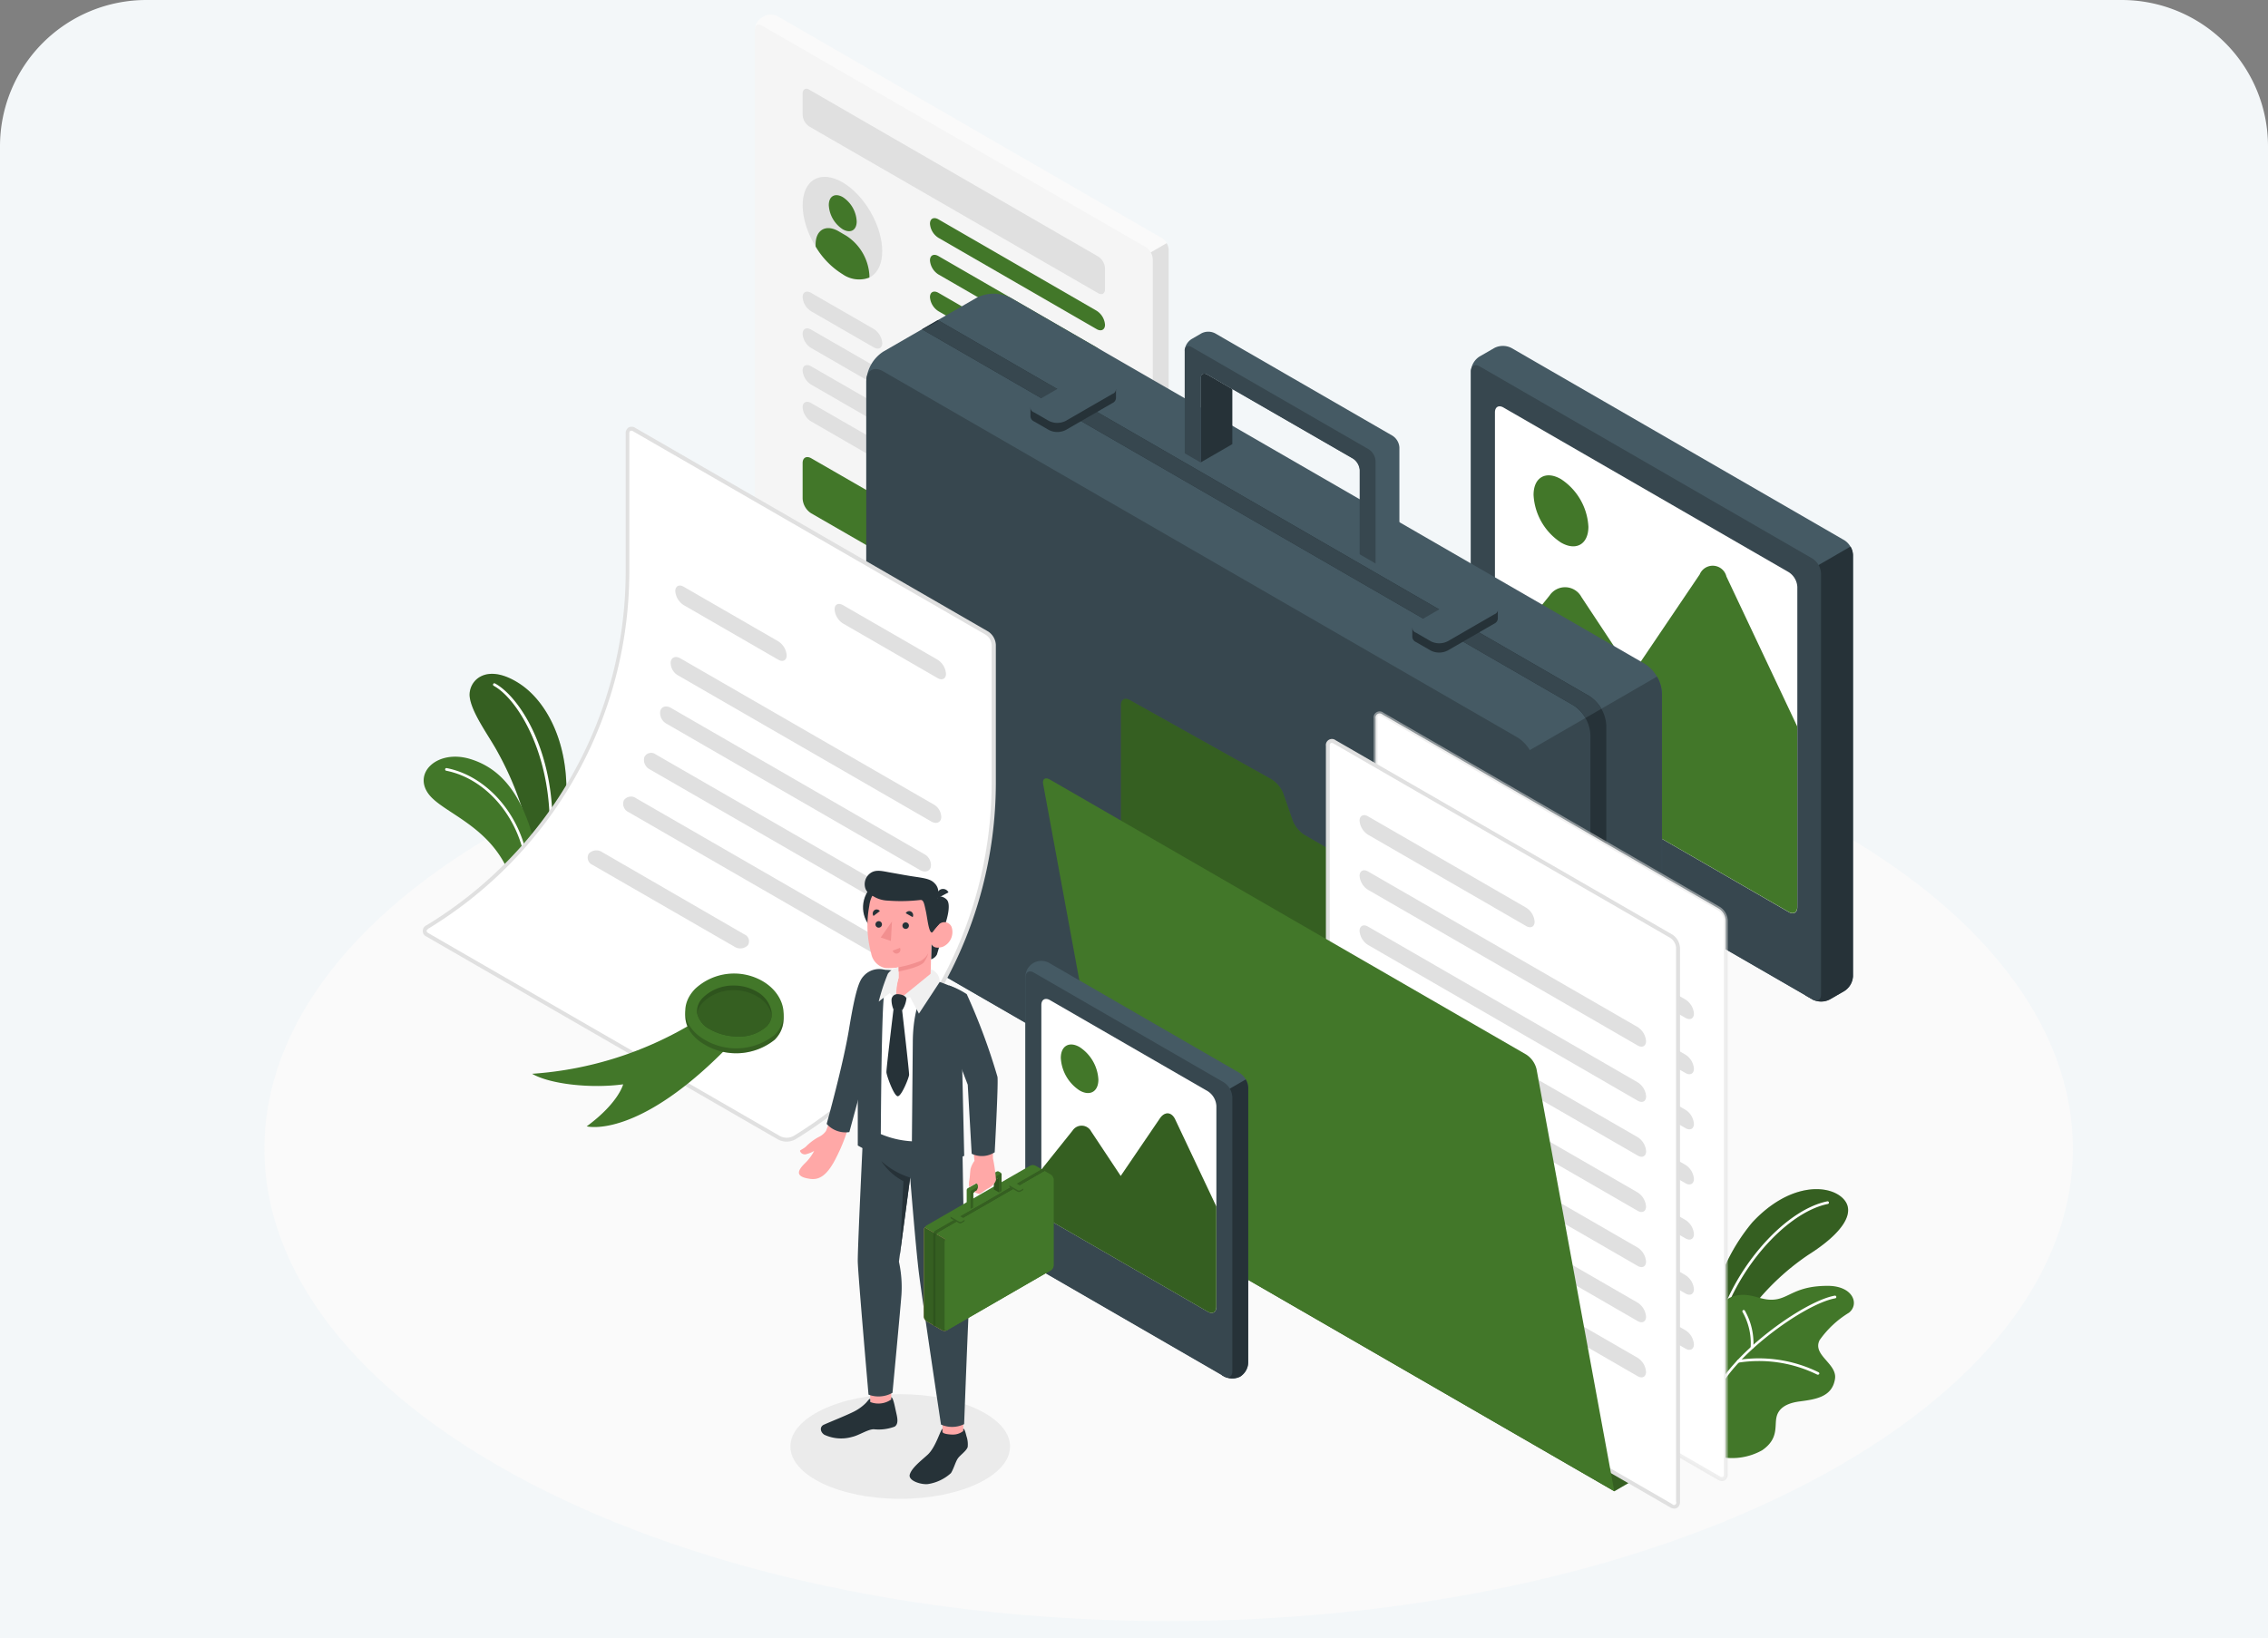 <svg xmlns="http://www.w3.org/2000/svg" xmlns:xlink="http://www.w3.org/1999/xlink" width="155" height="112" viewBox="0 0 155 112">
  <rect x="0" y="0" width="155" height="112" fill="#808080" stroke="none"/>
  <defs>
    <clipPath id="clip-path">
      <path id="Rectangle_2388" data-name="Rectangle 2388" d="M10,0H145a10,10,0,0,1,10,10V112a0,0,0,0,1,0,0H0a0,0,0,0,1,0,0V10A10,10,0,0,1,10,0Z" transform="translate(23 20)" fill="#f3f7f9"/>
    </clipPath>
  </defs>
  <g id="user" transform="translate(-23 -20)">
    <path id="Rectangle_2201" data-name="Rectangle 2201" d="M10,0H145a10,10,0,0,1,10,10V112a0,0,0,0,1,0,0H0a0,0,0,0,1,0,0V10A10,10,0,0,1,10,0Z" transform="translate(23 20)" fill="#f3f7f9"/>
    <g id="Mask_Group_61" data-name="Mask Group 61" clip-path="url(#clip-path)">
      <g id="Portfolio-amico" transform="translate(18.761 -11.417)">
        <g id="freepik--Floor--inject-3" transform="translate(22.31 77.668)">
          <path id="Path_18838" data-name="Path 18838" d="M40.413,256.528c24.133,12.606,63.261,12.606,87.395,0s24.133-33.05,0-45.656-63.261-12.609-87.4,0S16.277,243.919,40.413,256.528Z" transform="translate(-22.31 -201.416)" fill="#fafafa"/>
        </g>
        <g id="freepik--Shadow--inject-3" transform="translate(58.257 126.721)">
          <ellipse id="Ellipse_1123" data-name="Ellipse 1123" cx="7.505" cy="3.577" rx="7.505" ry="3.577" transform="translate(0)" fill="#ebebeb"/>
        </g>
        <g id="freepik--Plants--inject-3" transform="translate(33.193 77.48)">
          <path id="Path_18839" data-name="Path 18839" d="M79.25,214.955l1.237-.313a30.257,30.257,0,0,0,.768-4.975c.319-4.016-1.242-7.047-3.186-8.3-2.308-1.486-3.518-.129-3.379.94.147,1.127,1.366,2.72,1.947,3.821A21.614,21.614,0,0,1,79.25,214.955Z" transform="translate(-71.54 -200.711)" fill="#427729"/>
          <path id="Path_18840" data-name="Path 18840" d="M79.25,214.955l1.237-.313a30.257,30.257,0,0,0,.768-4.975c.319-4.016-1.242-7.047-3.186-8.3-2.308-1.486-3.518-.129-3.379.94.147,1.127,1.366,2.72,1.947,3.821A21.614,21.614,0,0,1,79.25,214.955Z" transform="translate(-71.54 -200.711)" opacity="0.2"/>
          <path id="Path_18841" data-name="Path 18841" d="M84.23,216.658h-.019a.091.091,0,0,1-.072-.107c1.478-7.147-1.558-12.242-3.435-13.262a.091.091,0,0,1-.035-.123.088.088,0,0,1,.123-.037c1.976,1.071,5.039,6.129,3.526,13.46A.094.094,0,0,1,84.23,216.658Z" transform="translate(-75.917 -202.472)" fill="#fff"/>
          <path id="Path_18842" data-name="Path 18842" d="M70.665,230.439a10.314,10.314,0,0,0-.511-3.957c-.7-1.968-1.8-3.792-4.016-4.466s-3.936.926-2.846,2.394,5.146,2.38,5.936,6.983Z" transform="translate(-62.955 -216.194)" fill="#427729"/>
          <path id="Path_18843" data-name="Path 18843" d="M74.048,233.085h0a.094.094,0,0,1-.083-.1c.332-3.706-2.169-7.382-5.457-8.033a.091.091,0,0,1-.072-.107.088.088,0,0,1,.107-.072c3.376.664,5.942,4.429,5.6,8.223a.088.088,0,0,1-.1.088Z" transform="translate(-66.967 -218.329)" fill="#fff"/>
          <path id="Path_18844" data-name="Path 18844" d="M391.22,341.2a13,13,0,0,1,2.9-6.643c2.477-2.67,5.125-2.646,6.158-1.687s-.029,2.45-2.33,3.9a16.651,16.651,0,0,0-5.377,5.976Z" transform="translate(-303.323 -297.052)" fill="#427729"/>
          <path id="Path_18845" data-name="Path 18845" d="M391.22,341.2a13,13,0,0,1,2.9-6.643c2.477-2.67,5.125-2.646,6.158-1.687s-.029,2.45-2.33,3.9a16.651,16.651,0,0,0-5.377,5.976Z" transform="translate(-303.323 -297.052)" opacity="0.2"/>
          <path id="Path_18846" data-name="Path 18846" d="M393.089,344.209h-.024a.091.091,0,0,1-.07-.107c1.052-4.054,4.587-8.137,7.564-8.737a.092.092,0,0,1,.038.179c-2.916.589-6.386,4.611-7.425,8.606A.091.091,0,0,1,393.089,344.209Z" transform="translate(-304.622 -299.308)" fill="#fff"/>
          <path id="Path_18847" data-name="Path 18847" d="M392.146,368.572a4.2,4.2,0,0,0,3.149-.388c1.127-.776.846-1.607.977-2.241s.683-.983,1.607-1.1c1.135-.147,2.2-.327,2.394-1.526.177-1.058-1.569-1.628-1.05-2.662a6.724,6.724,0,0,1,2.005-1.874c.728-.576.295-1.834-1.446-1.837-2.158,0-2.608.8-3.569.929s-1.5-.428-2.552-.289c-1.165.153-1.735,1.266-1.762,2.656Z" transform="translate(-303.821 -315.108)" fill="#427729"/>
          <path id="Path_18848" data-name="Path 18848" d="M392.12,366.447h-.029a.091.091,0,0,1-.056-.118c.961-2.712,6.145-6.488,8.317-6.873a.092.092,0,1,1,.032.182c-2.142.38-7.23,4.086-8.175,6.748A.1.1,0,0,1,392.12,366.447Z" transform="translate(-303.916 -316.949)" fill="#fff"/>
          <path id="Path_18849" data-name="Path 18849" d="M403.694,376.524a.085.085,0,0,1-.043,0,9.025,9.025,0,0,0-5.387-.822.094.094,0,0,1-.04-.182,9.252,9.252,0,0,1,5.513.841.091.091,0,0,1,.04.123A.1.1,0,0,1,403.694,376.524Z" transform="translate(-308.405 -328.617)" fill="#fff"/>
          <path id="Path_18850" data-name="Path 18850" d="M400.2,365.762h0a.091.091,0,0,1-.091-.091,4.322,4.322,0,0,0-.549-2.41.092.092,0,0,1,.15-.107,4.51,4.51,0,0,1,.584,2.522.094.094,0,0,1-.094.086Z" transform="translate(-309.42 -319.63)" fill="#fff"/>
        </g>
        <g id="freepik--Resume--inject-3" transform="translate(55.831 32.417)">
          <path id="Path_18851" data-name="Path 18851" d="M147.963,32.621l.161-.094a1.026,1.026,0,0,1,.926,0l26.265,15.166a1.026,1.026,0,0,1,.463.8V85.1a1.031,1.031,0,0,1-.463.8l-.161.091a1.009,1.009,0,0,1-.926,0L147.963,70.833a1.02,1.02,0,0,1-.463-.8V33.425A1.023,1.023,0,0,1,147.963,32.621Z" transform="translate(-147.5 -32.417)" fill="#fafafa"/>
          <path id="Path_18852" data-name="Path 18852" d="M248.636,109.519v-18.3a.924.924,0,0,0-.137-.458l-1.5.868v37.045l.083.046a1.009,1.009,0,0,0,.926,0l.161-.091a1.031,1.031,0,0,0,.463-.8Z" transform="translate(-220.358 -75.138)" fill="#e0e0e0"/>
          <path id="Path_18853" data-name="Path 18853" d="M147.963,35.008l26.265,15.163a1.031,1.031,0,0,1,.463.8V87.58c0,.3-.209.418-.463.268L147.963,72.685a1.02,1.02,0,0,1-.463-.8V35.276C147.5,34.981,147.706,34.861,147.963,35.008Z" transform="translate(-147.5 -34.268)" fill="#f5f5f5"/>
          <path id="Path_18854" data-name="Path 18854" d="M160.143,51.411l19.739,11.4a1.02,1.02,0,0,1,.463.8V65.05c0,.295-.206.415-.463.268L160.143,53.928a1.031,1.031,0,0,1-.463-.8V51.678C159.68,51.381,159.889,51.25,160.143,51.411Z" transform="translate(-156.419 -46.274)" fill="#e0e0e0"/>
          <ellipse id="Ellipse_1124" data-name="Ellipse 1124" cx="2.22" cy="3.845" rx="2.22" ry="3.845" transform="translate(2.137 12.379) rotate(-30)" fill="#e0e0e0"/>
          <path id="Path_18855" data-name="Path 18855" d="M167.313,78.642c-.536-.305-.953-.059-.953.549a2.1,2.1,0,0,0,.953,1.652c.536.305.953.059.953-.536A2.1,2.1,0,0,0,167.313,78.642Z" transform="translate(-161.31 -66.169)" fill="#427729"/>
          <path id="Path_18856" data-name="Path 18856" d="M165.095,87.45l-.536-.313c-.868-.5-1.569-.094-1.569.905v.137a5.489,5.489,0,0,0,1.84,1.89,1.953,1.953,0,0,0,1.837.23v-.142a3.465,3.465,0,0,0-1.572-2.707Z" transform="translate(-158.842 -72.329)" fill="#427729"/>
          <path id="Path_18857" data-name="Path 18857" d="M160.261,103.221l4.284,2.471a1.245,1.245,0,0,1,.578.964c0,.345-.268.477-.578.292l-4.284-2.469a1.245,1.245,0,0,1-.581-.964C159.68,103.168,159.94,103.036,160.261,103.221Z" transform="translate(-156.419 -84.201)" fill="#e0e0e0"/>
          <path id="Path_18858" data-name="Path 18858" d="M160.261,112.6l4.284,2.471a1.245,1.245,0,0,1,.578.961c0,.348-.268.479-.578.295l-4.284-2.471a1.242,1.242,0,0,1-.581-.964C159.68,112.547,159.94,112.416,160.261,112.6Z" transform="translate(-156.419 -91.069)" fill="#e0e0e0"/>
          <path id="Path_18859" data-name="Path 18859" d="M160.254,121.97l4.284,2.471a1.245,1.245,0,0,1,.576.956c0,.345-.268.477-.578.292l-4.284-2.469a1.245,1.245,0,0,1-.581-.964C159.673,121.917,159.932,121.786,160.254,121.97Z" transform="translate(-156.411 -97.93)" fill="#e0e0e0"/>
          <path id="Path_18860" data-name="Path 18860" d="M160.254,131.351l4.284,2.471a1.245,1.245,0,0,1,.576.961c0,.348-.268.479-.578.295l-4.284-2.471a1.242,1.242,0,0,1-.581-.964C159.673,131.3,159.932,131.166,160.254,131.351Z" transform="translate(-156.411 -104.799)" fill="#e0e0e0"/>
          <path id="Path_18861" data-name="Path 18861" d="M160.261,145.452l4.284,2.469a1.285,1.285,0,0,1,.578,1v2.429c0,.37-.268.519-.578.335l-4.284-2.469a1.28,1.28,0,0,1-.581-1v-2.429C159.68,145.415,159.94,145.275,160.261,145.452Z" transform="translate(-156.419 -115.13)" fill="#427729"/>
          <path id="Path_18862" data-name="Path 18862" d="M192.758,84.455,203.565,90.7a1.245,1.245,0,0,1,.578.961c0,.348-.268.479-.578.295l-10.807-6.239a1.245,1.245,0,0,1-.578-.961C192.18,84.4,192.44,84.273,192.758,84.455Z" transform="translate(-180.216 -70.461)" fill="#427729"/>
          <path id="Path_18863" data-name="Path 18863" d="M192.758,93.831l10.807,6.239a1.245,1.245,0,0,1,.578.961c0,.348-.268.479-.578.295l-10.807-6.239a1.245,1.245,0,0,1-.578-.961C192.18,93.778,192.44,93.646,192.758,93.831Z" transform="translate(-180.216 -77.326)" fill="#427729"/>
          <path id="Path_18864" data-name="Path 18864" d="M192.758,103.211l10.807,6.239a1.245,1.245,0,0,1,.578.961c0,.348-.268.479-.578.295l-10.807-6.239a1.245,1.245,0,0,1-.578-.961C192.18,103.158,192.44,103.026,192.758,103.211Z" transform="translate(-180.216 -84.194)" fill="#427729"/>
        </g>
        <g id="freepik--photo-2--inject-3" transform="translate(104.762 55.063)">
          <path id="Path_18865" data-name="Path 18865" d="M330.839,117.718l1.017-.586a1.283,1.283,0,0,1,1.159,0l22.76,13.147a1.28,1.28,0,0,1,.581,1v28.8a1.28,1.28,0,0,1-.581,1l-1.015.586a1.283,1.283,0,0,1-1.159,0l-22.773-13.147a1.285,1.285,0,0,1-.578-1v-28.8A1.285,1.285,0,0,1,330.839,117.718Z" transform="translate(-330.247 -116.993)" fill="#455a64"/>
          <path id="Path_18866" data-name="Path 18866" d="M418.854,183.193v-14.4a1.171,1.171,0,0,0-.171-.573l-3.093,1.786v28.886l.509.295a1.283,1.283,0,0,0,1.159,0l1.015-.586a1.28,1.28,0,0,0,.581-1Z" transform="translate(-392.737 -154.503)" fill="#263238"/>
          <path id="Path_18867" data-name="Path 18867" d="M330.832,121.984l22.76,13.147a1.285,1.285,0,0,1,.578,1v28.8c0,.37-.268.519-.578.335l-22.773-13.147a1.285,1.285,0,0,1-.578-1v-28.8C330.253,121.949,330.513,121.8,330.832,121.984Z" transform="translate(-330.24 -120.589)" fill="#37474f"/>
          <path id="Path_18868" data-name="Path 18868" d="M356.465,143.756l-19.506-11.262c-.321-.185-.578-.035-.578.335v21.9a1.285,1.285,0,0,0,.578,1l19.506,11.262c.321.185.581.035.581-.335v-21.9a1.28,1.28,0,0,0-.581-1Z" transform="translate(-334.736 -128.285)" fill="#fff"/>
          <path id="Path_18869" data-name="Path 18869" d="M348.114,150.292a4.153,4.153,0,0,1,1.874,3.253c0,1.2-.841,1.684-1.874,1.084a4.148,4.148,0,0,1-1.874-3.253C346.237,150.174,347.078,149.69,348.114,150.292Z" transform="translate(-341.956 -141.186)" fill="#427729"/>
          <path id="Path_18870" data-name="Path 18870" d="M345.773,180.512l-3.481-5.264a1.271,1.271,0,0,0-2.18-.1l-3.733,4.624v4.758a1.28,1.28,0,0,0,.581,1l19.5,11.246c.321.185.581.035.581-.335V184.1L352.2,173.845a.963.963,0,0,0-1.826-.142Z" transform="translate(-334.736 -158.082)" fill="#427729"/>
        </g>
        <g id="freepik--Briefcase--inject-3" transform="translate(63.443 51.492)">
          <path id="Path_18871" data-name="Path 18871" d="M222.772,172.926l6.381-3.684a2.56,2.56,0,0,0,1.159-2.008V130.976a2.565,2.565,0,0,0-1.159-2.008l-43.361-25.036a2.562,2.562,0,0,0-2.319,0l-6.383,3.684a2.565,2.565,0,0,0-1.159,2.008v36.258a2.565,2.565,0,0,0,1.159,2.008l43.377,25.036A2.563,2.563,0,0,0,222.772,172.926Z" transform="translate(-175.93 -103.654)" fill="#455a64"/>
          <path id="Path_18872" data-name="Path 18872" d="M352.259,202.563a2.383,2.383,0,0,0-.337-1.143l-9.441,5.457v37.669a2.568,2.568,0,0,0,2.244-.032l6.386-3.687a2.557,2.557,0,0,0,1.149-2.006Z" transform="translate(-297.884 -175.242)" fill="#37474f"/>
          <path id="Path_18873" data-name="Path 18873" d="M220.453,148.1l-43.364-25.036c-.64-.37-1.159-.07-1.159.669v36.244a2.565,2.565,0,0,0,1.159,2.008l43.377,25.036c.64.37,1.159.07,1.159-.669V150.1A2.565,2.565,0,0,0,220.453,148.1Z" transform="translate(-175.93 -117.753)" fill="#37474f"/>
          <path id="Path_18874" data-name="Path 18874" d="M234.663,136.734a2.565,2.565,0,0,1,1.159,2.008v37.594l1.087-.627v-37.6a2.565,2.565,0,0,0-1.159-2.008L191.227,110.4l-1.087.629Z" transform="translate(-186.335 -108.594)" fill="#263238"/>
          <path id="Path_18875" data-name="Path 18875" d="M235.86,136.222,191.412,110.56l-1.122.608,44.486,25.684a2.364,2.364,0,0,1,.819.865l1.087-.627h0A2.351,2.351,0,0,0,235.86,136.222Z" transform="translate(-186.445 -108.711)" fill="#37474f"/>
          <path id="Path_18876" data-name="Path 18876" d="M320.651,183.243l-.766-.442a1.283,1.283,0,0,0-1.159,0l-2.945,1.7-.49-.147v.627h0a.407.407,0,0,0,.241.335l1.015.586a1.283,1.283,0,0,0,1.159,0l3.192-1.842a.407.407,0,0,0,.238-.335h0v-.629Z" transform="translate(-277.975 -161.507)" fill="#263238"/>
          <path id="Path_18877" data-name="Path 18877" d="M320.915,181.018l-1.017-.586a1.283,1.283,0,0,0-1.159,0l-3.189,1.845a.351.351,0,0,0,0,.667l1.015.589a1.282,1.282,0,0,0,1.159,0l3.192-1.845a.353.353,0,0,0,0-.669Z" transform="translate(-277.988 -159.772)" fill="#455a64"/>
          <path id="Path_18878" data-name="Path 18878" d="M223.183,126.963l-.755-.442a1.288,1.288,0,0,0-1.162,0l-2.945,1.7-.49-.147v.619h0a.407.407,0,0,0,.241.335l1.015.586a1.282,1.282,0,0,0,1.159,0l3.192-1.842a.4.4,0,0,0,.238-.335h0v-.619Z" transform="translate(-206.611 -120.297)" fill="#263238"/>
          <path id="Path_18879" data-name="Path 18879" d="M223.43,124.76l-1.017-.589a1.283,1.283,0,0,0-1.159,0l-3.189,1.845a.353.353,0,0,0,0,.669l1.015.586a1.283,1.283,0,0,0,1.159,0l3.192-1.842a.353.353,0,0,0,0-.669Z" transform="translate(-206.607 -118.576)" fill="#455a64"/>
          <path id="Path_18880" data-name="Path 18880" d="M263.414,125.117v3.767l-2.174,1.256v-5.746c0-.3.206-.415.463-.268Z" transform="translate(-238.397 -118.599)" fill="#263238"/>
          <path id="Path_18881" data-name="Path 18881" d="M271.868,121.27v7l-1.607.934-1.087-.629v-5.743a1.031,1.031,0,0,0-.463-.8l-8.26-4.753-1.7-.991c-.268-.147-.463-.029-.463.268V122.3l-1.09-.629v-7a.533.533,0,0,1,0-.091,1.031,1.031,0,0,1,.458-.712l.688-.4a1.026,1.026,0,0,1,.926,0l12.124,7A1.028,1.028,0,0,1,271.868,121.27Z" transform="translate(-235.434 -110.759)" fill="#455a64"/>
          <path id="Path_18882" data-name="Path 18882" d="M270.24,124.89v7l-1.087-.629v-5.743a1.031,1.031,0,0,0-.463-.8l-8.239-4.753-1.7-.991c-.268-.147-.463-.029-.463.268v5.743l-1.09-.629v-7a.533.533,0,0,1,0-.091c.04-.228.23-.308.458-.177l12.124,7A1.034,1.034,0,0,1,270.24,124.89Z" transform="translate(-235.434 -113.444)" fill="#37474f"/>
        </g>
        <g id="freepik--Folder--inject-3" transform="translate(75.517 79.187)">
          <path id="Path_18883" data-name="Path 18883" d="M274.625,261.26l1.087-.629-1.087-31.341a1.288,1.288,0,0,0-.581-1L253.45,216.394a2.075,2.075,0,0,1-.8-.967L252,213.553a2.038,2.038,0,0,0-.8-.959l-9.706-5.43c-.321-.179-.586-.027-.586.343v33.617a1.291,1.291,0,0,0,.581,1Z" transform="translate(-235.577 -207.089)" fill="#427729"/>
          <path id="Path_18884" data-name="Path 18884" d="M274.625,261.26l1.087-.629-1.087-31.341a1.288,1.288,0,0,0-.581-1L253.45,216.394a2.075,2.075,0,0,1-.8-.967L252,213.553a2.038,2.038,0,0,0-.8-.959l-9.706-5.43c-.321-.179-.586-.027-.586.343v33.617a1.291,1.291,0,0,0,.581,1Z" transform="translate(-235.577 -207.089)" opacity="0.2"/>
          <path id="Path_18885" data-name="Path 18885" d="M306.383,210.893l23,13.281a1.02,1.02,0,0,1,.463.8v37.861c0,.3-.206.415-.463.268l-23-13.278a1.028,1.028,0,0,1-.463-.8V211.161A.284.284,0,0,1,306.383,210.893Z" transform="translate(-283.187 -209.83)" fill="#fff"/>
          <g id="Group_36890" data-name="Group 36890" transform="translate(22.597 0.859)" opacity="0.5">
            <path id="Path_18886" data-name="Path 18886" d="M329.222,262.913a.559.559,0,0,1-.268-.08l-23-13.281a1.157,1.157,0,0,1-.536-.918V210.769a.412.412,0,0,1,.664-.383l23,13.278a1.162,1.162,0,0,1,.535.921v37.861a.46.46,0,0,1-.2.418A.374.374,0,0,1,329.222,262.913Zm-23.416-52.339a.123.123,0,0,0-.056,0,.214.214,0,0,0-.067.185v37.875a.892.892,0,0,0,.4.677l23,13.281a.206.206,0,0,0,.2.032.209.209,0,0,0,.067-.185V224.586a.892.892,0,0,0-.4-.688l-23-13.278A.268.268,0,0,0,305.806,210.574Z" transform="translate(-305.414 -210.297)" fill="#e0e0e0"/>
          </g>
          <path id="Path_18887" data-name="Path 18887" d="M314.62,229.841l10.8,6.239a1.24,1.24,0,0,1,.578.964c0,.345-.268.477-.578.292l-10.8-6.236a1.245,1.245,0,0,1-.581-.964C314.028,229.788,314.3,229.656,314.62,229.841Z" transform="translate(-289.132 -223.688)" fill="#37474f"/>
          <path id="Path_18888" data-name="Path 18888" d="M314.627,243.928l18.419,10.633a1.242,1.242,0,0,1,.581.961c0,.348-.268.479-.578.295L314.63,245.184a1.243,1.243,0,0,1-.581-.964C314.035,243.888,314.3,243.743,314.627,243.928Z" transform="translate(-289.139 -234.005)" fill="#e0e0e0"/>
          <path id="Path_18889" data-name="Path 18889" d="M314.627,257.988l18.419,10.633a1.243,1.243,0,0,1,.581.961c0,.348-.268.479-.578.295L314.63,259.244a1.243,1.243,0,0,1-.581-.964C314.035,257.929,314.3,257.8,314.627,257.988Z" transform="translate(-289.139 -244.297)" fill="#e0e0e0"/>
          <path id="Path_18890" data-name="Path 18890" d="M314.62,272.062l18.419,10.633a1.242,1.242,0,0,1,.581.964c0,.345-.268.477-.578.292L314.62,273.323a1.242,1.242,0,0,1-.581-.961C314.028,272.008,314.3,271.877,314.62,272.062Z" transform="translate(-289.132 -254.603)" fill="#e0e0e0"/>
          <path id="Path_18891" data-name="Path 18891" d="M314.627,286.131l18.419,10.633a1.243,1.243,0,0,1,.581.964c0,.345-.268.477-.578.292L314.63,287.387a1.242,1.242,0,0,1-.581-.961C314.035,286.078,314.3,285.946,314.627,286.131Z" transform="translate(-289.139 -264.906)" fill="#e0e0e0"/>
          <path id="Path_18892" data-name="Path 18892" d="M314.627,300.2l18.419,10.633a1.245,1.245,0,0,1,.581.964c0,.348-.268.479-.578.295L314.63,301.457a1.242,1.242,0,0,1-.581-.961C314.035,300.148,314.3,300.016,314.627,300.2Z" transform="translate(-289.139 -275.208)" fill="#e0e0e0"/>
          <path id="Path_18893" data-name="Path 18893" d="M314.62,314.281l18.419,10.633a1.243,1.243,0,0,1,.581.961c0,.348-.268.479-.578.295L314.62,315.537a1.242,1.242,0,0,1-.581-.964C314.028,314.227,314.3,314.1,314.62,314.281Z" transform="translate(-289.132 -285.518)" fill="#e0e0e0"/>
          <path id="Path_18894" data-name="Path 18894" d="M314.627,328.351l18.419,10.633a1.242,1.242,0,0,1,.581.961c0,.348-.268.479-.578.295L314.63,329.607a1.242,1.242,0,0,1-.581-.964C314.035,328.3,314.3,328.166,314.627,328.351Z" transform="translate(-289.139 -295.82)" fill="#e0e0e0"/>
          <path id="Path_18895" data-name="Path 18895" d="M294.193,217.919l23,13.281a1.023,1.023,0,0,1,.466.8v37.861c0,.295-.209.415-.466.268l-23-13.281a1.025,1.025,0,0,1-.463-.8V218.187C293.73,217.9,293.939,217.772,294.193,217.919Z" transform="translate(-274.261 -214.974)" fill="#fff"/>
          <path id="Path_18896" data-name="Path 18896" d="M317.034,269.95a.56.56,0,0,1-.268-.08l-23-13.278a1.157,1.157,0,0,1-.536-.921V217.809a.415.415,0,0,1,.664-.383l23,13.278a1.154,1.154,0,0,1,.536.921v37.861a.455.455,0,0,1-.2.415A.375.375,0,0,1,317.034,269.95Zm-23.416-52.339a.1.1,0,0,0-.054.013.206.206,0,0,0-.07.185V255.67a.892.892,0,0,0,.4.688l23,13.281a.155.155,0,0,0,.268-.153V231.625a.889.889,0,0,0-.4-.688l-23-13.281A.292.292,0,0,0,293.619,217.611Z" transform="translate(-273.893 -214.595)" fill="#e0e0e0"/>
          <path id="Path_18897" data-name="Path 18897" d="M302.411,236.871l10.8,6.239a1.243,1.243,0,0,1,.581.964c0,.345-.268.477-.581.292l-10.8-6.239a1.242,1.242,0,0,1-.581-.961C301.835,236.818,302.1,236.686,302.411,236.871Z" transform="translate(-280.192 -228.835)" fill="#e0e0e0"/>
          <path id="Path_18898" data-name="Path 18898" d="M302.411,250.945l18.419,10.633a1.25,1.25,0,0,1,.578.964c0,.348-.268.479-.578.295L302.411,252.2a1.242,1.242,0,0,1-.581-.961C301.835,250.9,302.1,250.761,302.411,250.945Z" transform="translate(-280.192 -239.142)" fill="#e0e0e0"/>
          <path id="Path_18899" data-name="Path 18899" d="M302.411,265.021l18.425,10.643a1.245,1.245,0,0,1,.578.961c0,.348-.268.479-.578.294l-18.425-10.643a1.242,1.242,0,0,1-.581-.964C301.835,264.967,302.1,264.836,302.411,265.021Z" transform="translate(-280.192 -249.448)" fill="#e0e0e0"/>
          <path id="Path_18900" data-name="Path 18900" d="M302.411,279.091l18.425,10.625a1.245,1.245,0,0,1,.578.961c0,.348-.268.479-.578.294l-18.425-10.627a1.242,1.242,0,0,1-.581-.964C301.835,279.037,302.1,278.906,302.411,279.091Z" transform="translate(-280.192 -259.75)" fill="#e0e0e0"/>
          <path id="Path_18901" data-name="Path 18901" d="M302.411,293.161l18.419,10.633a1.245,1.245,0,0,1,.578.964c0,.345-.268.477-.578.292l-18.419-10.633a1.242,1.242,0,0,1-.581-.961C301.835,293.108,302.1,292.976,302.411,293.161Z" transform="translate(-280.192 -270.053)" fill="#e0e0e0"/>
          <path id="Path_18902" data-name="Path 18902" d="M302.411,307.231l18.419,10.633a1.245,1.245,0,0,1,.578.964c0,.345-.268.477-.578.292l-18.419-10.633a1.243,1.243,0,0,1-.581-.961C301.835,307.178,302.1,307.046,302.411,307.231Z" transform="translate(-280.192 -280.356)" fill="#e0e0e0"/>
          <path id="Path_18903" data-name="Path 18903" d="M302.411,321.3l18.419,10.633a1.245,1.245,0,0,1,.578.964c0,.348-.268.479-.578.295l-18.419-10.636a1.242,1.242,0,0,1-.581-.961C301.835,321.248,302.1,321.116,302.411,321.3Z" transform="translate(-280.192 -290.658)" fill="#e0e0e0"/>
          <path id="Path_18904" data-name="Path 18904" d="M302.411,335.381l18.419,10.633a1.245,1.245,0,0,1,.578.961c0,.348-.268.479-.578.295l-18.419-10.633a1.243,1.243,0,0,1-.581-.964C301.835,335.327,302.1,335.2,302.411,335.381Z" transform="translate(-280.192 -300.968)" fill="#e0e0e0"/>
          <path id="Path_18905" data-name="Path 18905" d="M260.068,276.148l-5.315-28.857a1.66,1.66,0,0,0-.7-.993l-32.557-18.8c-.319-.185-.535-.037-.458.324l5.195,28.2a1.66,1.66,0,0,0,.7.993Z" transform="translate(-221.021 -221.978)" fill="#427729"/>
        </g>
        <g id="freepik--photo-1--inject-3" transform="translate(74.319 97.1)">
          <path id="Path_18906" data-name="Path 18906" d="M216.548,275.121v18.743a1.28,1.28,0,0,0,.581,1l12.978,7.5a1.09,1.09,0,0,0,1.668-.964V282.656a1.285,1.285,0,0,0-.578-1l-12.981-7.5a1.09,1.09,0,0,0-1.668.961Z" transform="translate(-216.548 -273.988)" fill="#455a64"/>
          <path id="Path_18907" data-name="Path 18907" d="M268.492,314.2V304.83a1.186,1.186,0,0,0-.169-.57l-1.633.943v19.279l.134.078a1.242,1.242,0,0,0,1.125.019h0a1.24,1.24,0,0,0,.536-.983Z" transform="translate(-253.264 -296.154)" fill="#263238"/>
          <path id="Path_18908" data-name="Path 18908" d="M217.131,276.771l12.978,7.5a1.28,1.28,0,0,1,.581,1v18.757c0,.37-.268.519-.581.335l-12.978-7.5a1.28,1.28,0,0,1-.581-1V277.119C216.55,276.728,216.81,276.578,217.131,276.771Z" transform="translate(-216.549 -275.964)" fill="#37474f"/>
          <path id="Path_18909" data-name="Path 18909" d="M221.191,283.788l10.8,6.236a1.285,1.285,0,0,1,.581,1v13.733c0,.37-.268.519-.581.335l-10.8-6.239a1.28,1.28,0,0,1-.581-1V284.126C220.61,283.756,220.87,283.606,221.191,283.788Z" transform="translate(-219.522 -281.108)" fill="#fff"/>
          <path id="Path_18910" data-name="Path 18910" d="M226.865,295.511a2.838,2.838,0,0,1,1.283,2.225c0,.819-.573,1.151-1.283.742a2.841,2.841,0,0,1-1.285-2.225C225.58,295.428,226.156,295.1,226.865,295.511Z" transform="translate(-223.162 -289.617)" fill="#427729"/>
          <path id="Path_18911" data-name="Path 18911" d="M228.705,313.268l-2.678,3.936-2.022-3.047a.736.736,0,0,0-1.264-.059l-2.142,2.678v2.469a1.28,1.28,0,0,0,.581,1l10.8,6.239c.321.185.581.035.581-.335V319.29l-2.806-5.939C229.511,312.816,229.037,312.778,228.705,313.268Z" transform="translate(-219.515 -302.498)" fill="#427729"/>
          <path id="Path_18912" data-name="Path 18912" d="M228.705,313.268l-2.678,3.936-2.022-3.047a.736.736,0,0,0-1.264-.059l-2.142,2.678v2.469a1.28,1.28,0,0,0,.581,1l10.8,6.239c.321.185.581.035.581-.335V319.29l-2.806-5.939C229.511,312.816,229.037,312.778,228.705,313.268Z" transform="translate(-219.515 -302.498)" opacity="0.2"/>
        </g>
        <g id="freepik--Certificate--inject-3" transform="translate(33.13 60.591)">
          <path id="Path_18913" data-name="Path 18913" d="M63.4,172.2a28.276,28.276,0,0,0,13.677-24.219v-9.511c0-.295.209-.415.463-.268l24.1,13.908a1.031,1.031,0,0,1,.463.8v9.511a28.278,28.278,0,0,1-13.584,24.144,1.109,1.109,0,0,1-1.133,0L63.4,172.737a.287.287,0,0,1,0-.541Z" transform="translate(-63.078 -138.002)" fill="#fff"/>
          <path id="Path_18914" data-name="Path 18914" d="M87.592,186.505a1.245,1.245,0,0,1-.632-.171L62.977,172.488a.418.418,0,0,1,0-.771h0a28.289,28.289,0,0,0,13.613-24.1V138.1a.458.458,0,0,1,.2-.415.45.45,0,0,1,.461.032l24.1,13.908a1.157,1.157,0,0,1,.536.918v9.511a28.575,28.575,0,0,1-13.656,24.27,1.207,1.207,0,0,1-.64.179ZM63.111,171.947c-.08.048-.126.1-.126.158s.046.1.126.15L87.094,186.1a.983.983,0,0,0,1,0A28.308,28.308,0,0,0,101.6,162.061v-9.516a.9.9,0,0,0-.4-.688l-24.1-13.908a.209.209,0,0,0-.193-.032.206.206,0,0,0-.07.185v9.511A28.57,28.57,0,0,1,63.1,171.947Z" transform="translate(-62.72 -137.638)" fill="#e0e0e0"/>
          <path id="Path_18915" data-name="Path 18915" d="M168.418,182.954l6.456,3.727a1.245,1.245,0,0,1,.578.961c0,.348-.268.479-.578.295l-6.456-3.727a1.245,1.245,0,0,1-.578-.964C167.831,182.906,168.091,182.769,168.418,182.954Z" transform="translate(-139.692 -170.76)" fill="#e0e0e0"/>
          <path id="Path_18916" data-name="Path 18916" d="M134.8,182.95c0,.345-.268.477-.581.292l-6.453-3.725a1.245,1.245,0,0,1-.578-.961c0-.348.268-.479.578-.295l6.453,3.725A1.242,1.242,0,0,1,134.8,182.95Z" transform="translate(-109.927 -167.323)" fill="#e0e0e0"/>
          <path id="Path_18917" data-name="Path 18917" d="M144.494,207.414c-.048.319-.353.426-.675.241l-17.327-10a.991.991,0,0,1-.487-.913c.048-.319.34-.428.659-.244L144,206.5A1,1,0,0,1,144.494,207.414Z" transform="translate(-109.059 -180.669)" fill="#e0e0e0"/>
          <path id="Path_18918" data-name="Path 18918" d="M141.8,220.035c-.086.3-.418.388-.739.2l-17.327-10.006a.838.838,0,0,1-.423-.873c.083-.3.4-.394.723-.209l17.329,10.006A.852.852,0,0,1,141.8,220.035Z" transform="translate(-107.077 -189.933)" fill="#e0e0e0"/>
          <path id="Path_18919" data-name="Path 18919" d="M137.7,231.832a.54.54,0,0,1-.8.171l-17.33-10a.72.72,0,0,1-.364-.841.517.517,0,0,1,.779-.177l17.354,10.006a.731.731,0,0,1,.364.843Z" transform="translate(-104.058 -198.587)" fill="#e0e0e0"/>
          <path id="Path_18920" data-name="Path 18920" d="M132.4,242.964a.61.61,0,0,1-.849.137l-17.327-10a.627.627,0,0,1-.311-.8.594.594,0,0,1,.835-.145l17.33,10A.635.635,0,0,1,132.4,242.964Z" transform="translate(-100.17 -206.765)" fill="#e0e0e0"/>
          <path id="Path_18921" data-name="Path 18921" d="M115.769,252.239a.728.728,0,0,1-.918.1l-9.714-5.6a.535.535,0,0,1-.238-.766.718.718,0,0,1,.91-.1l9.717,5.623A.51.51,0,0,1,115.769,252.239Z" transform="translate(-93.548 -216.798)" fill="#e0e0e0"/>
          <path id="Path_18922" data-name="Path 18922" d="M101.83,289.41A24.494,24.494,0,0,1,90.63,293c1.245.72,4.054,1.017,6.223.72,0,0-.3,1.261-2.49,2.873,0,0,3.561.961,9.958-5.749Z" transform="translate(-83.157 -248.771)" fill="#427729"/>
          <path id="Path_18923" data-name="Path 18923" d="M135.839,282.669a4.212,4.212,0,0,1-4.79.335c-1.5-.868-1.738-2.364-.648-3.481a3.91,3.91,0,0,1,4.589-.536C136.492,279.85,136.929,281.566,135.839,282.669Z" transform="translate(-111.783 -240.77)" fill="#427729"/>
          <path id="Path_18924" data-name="Path 18924" d="M135.839,282.669a4.212,4.212,0,0,1-4.79.335c-1.5-.868-1.738-2.364-.648-3.481a3.91,3.91,0,0,1,4.589-.536C136.492,279.85,136.929,281.566,135.839,282.669Z" transform="translate(-111.783 -240.77)" opacity="0.2"/>
          <path id="Path_18925" data-name="Path 18925" d="M135.839,281.418a4.217,4.217,0,0,1-4.79.335c-1.5-.865-1.738-2.367-.648-3.481a3.91,3.91,0,0,1,4.589-.535C136.492,278.6,136.929,280.31,135.839,281.418Z" transform="translate(-111.783 -239.853)" fill="#427729"/>
          <path id="Path_18926" data-name="Path 18926" d="M135.5,283.762a3.787,3.787,0,0,1-1.874-.474,1.649,1.649,0,0,1-.913-1.135,1.32,1.32,0,0,1,.434-1.071,2.945,2.945,0,0,1,2.081-.8,3.058,3.058,0,0,1,1.537.4,1.981,1.981,0,0,1,1.042,1.371,1.208,1.208,0,0,1-.364,1.042A2.739,2.739,0,0,1,135.5,283.762Z" transform="translate(-113.968 -242.085)" fill="#427729"/>
          <path id="Path_18927" data-name="Path 18927" d="M135.5,283.762a3.787,3.787,0,0,1-1.874-.474,1.649,1.649,0,0,1-.913-1.135,1.32,1.32,0,0,1,.434-1.071,2.945,2.945,0,0,1,2.081-.8,3.058,3.058,0,0,1,1.537.4,1.981,1.981,0,0,1,1.042,1.371,1.208,1.208,0,0,1-.364,1.042A2.739,2.739,0,0,1,135.5,283.762Z" transform="translate(-113.968 -242.085)" opacity="0.3"/>
          <path id="Path_18928" data-name="Path 18928" d="M136.826,281.907a3.085,3.085,0,0,0-1.537-.4,2.945,2.945,0,0,0-2.08.8,1.508,1.508,0,0,0-.428.771,1.684,1.684,0,0,0,.908,1.106,3.786,3.786,0,0,0,1.874.474,2.739,2.739,0,0,0,1.952-.675,1.245,1.245,0,0,0,.364-.712A2,2,0,0,0,136.826,281.907Z" transform="translate(-114.021 -242.985)" fill="#427729"/>
          <path id="Path_18929" data-name="Path 18929" d="M136.826,281.907a3.085,3.085,0,0,0-1.537-.4,2.945,2.945,0,0,0-2.08.8,1.508,1.508,0,0,0-.428.771,1.684,1.684,0,0,0,.908,1.106,3.786,3.786,0,0,0,1.874.474,2.739,2.739,0,0,0,1.952-.675,1.245,1.245,0,0,0,.364-.712A2,2,0,0,0,136.826,281.907Z" transform="translate(-114.021 -242.985)" opacity="0.2"/>
        </g>
        <g id="freepik--Character--inject-3" transform="translate(58.834 90.946)">
          <circle id="Ellipse_1125" data-name="Ellipse 1125" cx="2.016" cy="2.016" r="2.016" transform="matrix(0.246, -0.969, 0.969, 0.246, 3.952, 3.955)" fill="#263238"/>
          <rect id="Rectangle_2506" data-name="Rectangle 2506" width="1.419" height="2.431" transform="translate(9.815 36.61)" fill="#ffa8a7"/>
          <path id="Path_18930" data-name="Path 18930" d="M178.211,380.213l-1.419.048-.072-2.573,1.491-.048Z" transform="translate(-171.899 -343.732)" fill="#ffa8a7"/>
          <path id="Path_18931" data-name="Path 18931" d="M180.87,309.933c0,1.355.177,11.134.177,11.134a8.522,8.522,0,0,1,.319,2.608c-.107,2.035-.34,8.3-.34,8.3a1.874,1.874,0,0,1-1.582.029s-1.25-8.325-1.507-10.341c-.22-1.762-.6-6.544-.6-6.544l-.768,5.749a8.111,8.111,0,0,1,.174,2.255c-.067.935-.613,6.71-.613,6.71a1.941,1.941,0,0,1-1.639.126s-.718-8.236-.734-9.09c-.019-.977.471-10.938.471-10.938Z" transform="translate(-169.73 -294.152)" fill="#37474f"/>
          <path id="Path_18932" data-name="Path 18932" d="M181.079,277.589s.536.321.536,1.607v2.782l.04,5.251a6.308,6.308,0,0,1-6.785-.45s.1-6.75.1-7.856a2.474,2.474,0,0,1,2.313-2.643l2.19.509Z" transform="translate(-170.545 -269.512)" fill="#fff"/>
          <path id="Path_18933" data-name="Path 18933" d="M163.149,285.774a57.176,57.176,0,0,0,.988-6.244l-1.823,2.913s-.4,2.263-.61,3.462a23.173,23.173,0,0,1-1.135,3.775,1.3,1.3,0,0,1-.511.415,3.615,3.615,0,0,0-.86.651c-.236.2-.423.233-.4.305a.348.348,0,0,0,.428.209,2.445,2.445,0,0,0,.536-.217,3.273,3.273,0,0,1-.627.838c-.573.56-.64.937.378,1.071.637.078,1.192-.268,1.831-1.607a11.441,11.441,0,0,0,.629-1.526C162.377,288.446,162.95,286.618,163.149,285.774Z" transform="translate(-158.716 -271.892)" fill="#ffa8a7"/>
          <path id="Path_18934" data-name="Path 18934" d="M169.82,276.185a1.416,1.416,0,0,0-1.457.407c-.268.284-.536.755-1,3.588-.4,2.463-1.537,6.531-1.537,6.531a1.724,1.724,0,0,0,1.55.56l2-7.366Z" transform="translate(-163.925 -269.412)" fill="#37474f"/>
          <path id="Path_18935" data-name="Path 18935" d="M176.545,276.411a3.05,3.05,0,0,0-.975,1.51c-.209.9-.244,10.962-.244,10.962a4.561,4.561,0,0,1-1.566-.589V279.1C173.76,277.782,174.055,275.779,176.545,276.411Z" transform="translate(-169.732 -269.52)" fill="#37474f"/>
          <path id="Path_18936" data-name="Path 18936" d="M188.811,278.64s-1.189,1.234-1.216,4.247-.075,8.3-.075,8.3a5.777,5.777,0,0,0,3.588-.466s-.169-7.545-.2-8.678c-.032-1.3.345-2.4-.383-2.761A11.021,11.021,0,0,0,188.811,278.64Z" transform="translate(-179.807 -271.24)" fill="#37474f"/>
          <path id="Path_18937" data-name="Path 18937" d="M193.31,265.72a17.338,17.338,0,0,1-.458,1.786.7.7,0,0,1-.4.324l.021-1.071Z" transform="translate(-183.417 -261.779)" fill="#263238"/>
          <path id="Path_18938" data-name="Path 18938" d="M193.566,257.5a.747.747,0,0,1,.624.22c.268.268.12,1.135-.214,1.979l-.616.07Z" transform="translate(-184.084 -255.753)" fill="#263238"/>
          <path id="Path_18939" data-name="Path 18939" d="M180.669,257.2c.123.075.3-.163.453-.321a.535.535,0,0,1,.894.145,1.1,1.1,0,0,1-.608,1.358c-.675.211-.777-.22-.777-.22l-.051,2.429-2.335,1.54a3.4,3.4,0,0,1,.142-1.607v-.739a4.251,4.251,0,0,1-.908.048,1.246,1.246,0,0,1-.959-1,7.243,7.243,0,0,1-.129-3.253c.225-1.856,2.386-1.874,3.551-1.141S180.669,257.2,180.669,257.2Z" transform="translate(-171.577 -253.187)" fill="#ffa8a7"/>
          <path id="Path_18940" data-name="Path 18940" d="M183.62,278.342l2.343-1.906v-.305a.891.891,0,0,1,.616.868l-1.422,2.166-.6-1.127Z" transform="translate(-176.952 -269.402)" fill="#f0f0f0"/>
          <path id="Path_18941" data-name="Path 18941" d="M180.455,275.64a1.1,1.1,0,0,0-.728.436,13.69,13.69,0,0,0-.627,1.906l.755-.584.455.584a4.82,4.82,0,0,1,.142-1.607Z" transform="translate(-173.642 -269.043)" fill="#f0f0f0"/>
          <path id="Path_18942" data-name="Path 18942" d="M180.117,255.222c.062,0,.3-.391.453-.536.212-.2-.062-1.947-.062-1.947a.83.83,0,0,0-.206-.886c-.292-.321-.779-.359-1.607-.487-.436-.07-1.1-.193-1.532-.268-.536-.1-.951-.2-1.32.12a.929.929,0,0,0-.254,1.034.876.876,0,0,0,.147.22.865.865,0,0,0,.375.268,2.053,2.053,0,0,0,1.018.3,11.488,11.488,0,0,0,2.185-.043c.23-.029.268.19.4.8C179.82,254.315,179.908,255.217,180.117,255.222Z" transform="translate(-171.026 -251.003)" fill="#263238"/>
          <path id="Path_18943" data-name="Path 18943" d="M193.994,256.258l.747-.4a.412.412,0,0,0-.565-.187A.45.45,0,0,0,193.994,256.258Z" transform="translate(-184.515 -254.385)" fill="#263238"/>
          <path id="Path_18944" data-name="Path 18944" d="M184.16,273a8.462,8.462,0,0,0,1.494-.428,1.267,1.267,0,0,0,.536-.536,1.759,1.759,0,0,1-.3.624c-.284.361-1.724.627-1.724.627Z" transform="translate(-177.347 -266.407)" fill="#f28f8f"/>
          <path id="Path_18945" data-name="Path 18945" d="M185.15,264.392a.222.222,0,1,0,.222-.222A.222.222,0,0,0,185.15,264.392Z" transform="translate(-178.072 -260.645)" fill="#263238"/>
          <path id="Path_18946" data-name="Path 18946" d="M186,261.431l.474.268a.284.284,0,0,0-.11-.378.268.268,0,0,0-.364.11Z" transform="translate(-178.694 -258.535)" fill="#263238"/>
          <path id="Path_18947" data-name="Path 18947" d="M183.153,270.67l-.5.19a.269.269,0,1,0,.5-.19Z" transform="translate(-176.241 -265.404)" fill="#f28f8f"/>
          <path id="Path_18948" data-name="Path 18948" d="M177.628,261.3l.434-.332a.268.268,0,0,0-.378-.059A.289.289,0,0,0,177.628,261.3Z" transform="translate(-172.526 -258.215)" fill="#263238"/>
          <path id="Path_18949" data-name="Path 18949" d="M178.27,264.08a.222.222,0,1,0,.222-.23.225.225,0,0,0-.222.23Z" transform="translate(-173.034 -260.41)" fill="#263238"/>
          <path id="Path_18950" data-name="Path 18950" d="M180.388,263.93l-.075,1.333-.694-.238Z" transform="translate(-174.023 -260.469)" fill="#f28f8f"/>
          <path id="Path_18951" data-name="Path 18951" d="M189.232,393.633v-.2c-.137.059-.453,1.264-1.015,1.778-.447.407-1.071.881-1.216,1.339s.851.734,1.269.659a3,3,0,0,0,1.542-.744c.2-.316.311-.785.482-1.018s.568-.493.661-.763a1.711,1.711,0,0,0-.083-.744c-.064-.252-.137-.536-.222-.5v.15a1.119,1.119,0,0,1-.71.241C189.732,393.832,189.229,393.791,189.232,393.633Z" transform="translate(-179.417 -355.294)" fill="#263238"/>
          <path id="Path_18952" data-name="Path 18952" d="M167.708,385.539c-.072,0-.134.107-.295.284a3.158,3.158,0,0,1-.835.6c-.536.268-1.566.675-2.035.886-.292.131-.268.485.024.685a2.727,2.727,0,0,0,1.906.15c.479-.107,1.1-.536,1.491-.522a3.1,3.1,0,0,0,1.419-.182c.289-.2.174-.629.091-1s-.2-1.023-.332-1v.147a1.52,1.52,0,0,1-1.427.174Z" transform="translate(-162.831 -349.448)" fill="#263238"/>
          <path id="Path_18953" data-name="Path 18953" d="M181.726,326.223a5.236,5.236,0,0,1-1.976-1.133,4.07,4.07,0,0,0,1.516,1.379l-.244,5.023Z" transform="translate(-174.118 -305.252)" fill="#263238"/>
          <path id="Path_18954" data-name="Path 18954" d="M183.382,282.776c-.08-.193-.359-.281-.621-.287a.4.4,0,0,0-.4.412,1.735,1.735,0,0,0,.137.64.972.972,0,0,1,.592.054A1.874,1.874,0,0,0,183.382,282.776Z" transform="translate(-176.028 -274.059)" fill="#263238"/>
          <path id="Path_18955" data-name="Path 18955" d="M181.551,286.219s-.493,4.051-.482,4.284.517,1.641.776,1.641.76-1.261.774-1.459-.477-4.418-.477-4.418A.506.506,0,0,0,181.551,286.219Z" transform="translate(-175.084 -276.736)" fill="#263238"/>
          <path id="Path_18956" data-name="Path 18956" d="M191.859,337.4l-1.042-.608a.412.412,0,0,1-.187-.327v-5.9a.42.42,0,0,1,.187-.329l7.066-4.078a.415.415,0,0,1,.38,0l1.039.6a.415.415,0,0,1,.19.327v5.91a.421.421,0,0,1-.2.319l-7.066,4.081A.426.426,0,0,1,191.859,337.4Z" transform="translate(-182.085 -305.998)" fill="#427729"/>
          <path id="Path_18957" data-name="Path 18957" d="M190.63,342.227a.406.406,0,0,1,.054-.187l1.542.889v6.14a.429.429,0,0,1-.367,0l-1.042-.613a.412.412,0,0,1-.187-.327Z" transform="translate(-182.085 -317.664)" fill="#f28f8f"/>
          <path id="Path_18958" data-name="Path 18958" d="M190.63,342.227a.406.406,0,0,1,.054-.187l1.542.889v6.14a.429.429,0,0,1-.367,0l-1.042-.613a.412.412,0,0,1-.187-.327Z" transform="translate(-182.085 -317.664)" fill="#427729"/>
          <path id="Path_18959" data-name="Path 18959" d="M190.63,342.227a.406.406,0,0,1,.054-.187l1.542.889v6.14a.429.429,0,0,1-.367,0l-1.042-.613a.412.412,0,0,1-.187-.327Z" transform="translate(-182.085 -317.664)" opacity="0.2"/>
          <path id="Path_18960" data-name="Path 18960" d="M196.1,333.347l7.061-4.081a.118.118,0,0,1,.19.11v5.91a.42.42,0,0,1-.19.319l-7.066,4.081a.118.118,0,0,1-.19-.11v-5.9A.42.42,0,0,1,196.1,333.347Z" transform="translate(-185.944 -308.294)" fill="#427729"/>
          <path id="Path_18961" data-name="Path 18961" d="M193.351,331.5a.42.42,0,0,0-.187.329v6.126l-.163-.091v-6.14a.418.418,0,0,1,.187-.327l7.256-4.188.177.1Z" transform="translate(-183.82 -306.805)" fill="#427729"/>
          <path id="Path_18962" data-name="Path 18962" d="M193.351,331.5a.42.42,0,0,0-.187.329v6.126l-.163-.091v-6.14a.418.418,0,0,1,.187-.327l7.256-4.188.177.1Z" transform="translate(-183.82 -306.805)" opacity="0.3"/>
          <path id="Path_18963" data-name="Path 18963" d="M193.247,331.412l7.23-4.182.185.1-7.251,4.185a.429.429,0,0,0-.134.142l-.177-.1h0A.4.4,0,0,1,193.247,331.412Z" transform="translate(-183.893 -306.82)" fill="#427729"/>
          <path id="Path_18964" data-name="Path 18964" d="M193.247,331.412l7.23-4.182.185.1-7.251,4.185a.429.429,0,0,0-.134.142l-.177-.1h0A.4.4,0,0,1,193.247,331.412Z" transform="translate(-183.893 -306.82)" opacity="0.2"/>
          <path id="Path_18965" data-name="Path 18965" d="M197.53,339.081l.126-.072a.209.209,0,0,1,.187,0l.479.268.08-.024v.1h0a.07.07,0,0,1-.038.056l-.166.094a.2.2,0,0,1-.19,0l-.519-.3a.064.064,0,0,1-.04-.054h0v-.1Z" transform="translate(-187.079 -315.428)" fill="#427729"/>
          <path id="Path_18966" data-name="Path 18966" d="M197.53,339.081l.126-.072a.209.209,0,0,1,.187,0l.479.268.08-.024v.1h0a.07.07,0,0,1-.038.056l-.166.094a.2.2,0,0,1-.19,0l-.519-.3a.064.064,0,0,1-.04-.054h0v-.1Z" transform="translate(-187.079 -315.428)" opacity="0.2"/>
          <path id="Path_18967" data-name="Path 18967" d="M197.512,338.678l.166-.094a.2.2,0,0,1,.187,0l.536.3a.056.056,0,0,1,0,.107l-.166.1a.217.217,0,0,1-.19,0l-.519-.3a.059.059,0,0,1-.013-.11Z" transform="translate(-187.101 -315.116)" fill="#427729"/>
          <path id="Path_18968" data-name="Path 18968" d="M212.53,331.082l.126-.072a.209.209,0,0,1,.187,0l.479.268.08-.024v.1h0a.07.07,0,0,1-.037.056l-.166.094a.2.2,0,0,1-.19,0l-.519-.3a.064.064,0,0,1-.04-.054h0v-.1Z" transform="translate(-198.062 -309.571)" fill="#427729"/>
          <path id="Path_18969" data-name="Path 18969" d="M212.53,331.082l.126-.072a.209.209,0,0,1,.187,0l.479.268.08-.024v.1h0a.07.07,0,0,1-.037.056l-.166.094a.2.2,0,0,1-.19,0l-.519-.3a.064.064,0,0,1-.04-.054h0v-.1Z" transform="translate(-198.062 -309.571)" opacity="0.2"/>
          <path id="Path_18970" data-name="Path 18970" d="M212.512,330.678l.166-.094a.2.2,0,0,1,.187,0l.535.3a.056.056,0,0,1,0,.107l-.166.1a.217.217,0,0,1-.19,0l-.519-.3a.059.059,0,0,1-.013-.11Z" transform="translate(-198.084 -309.258)" fill="#427729"/>
          <path id="Path_18971" data-name="Path 18971" d="M208.5,329.6v.616l.353.2v-.934c0-.051-.032-.07-.075-.046Z" transform="translate(-195.17 -308.431)" fill="#427729"/>
          <path id="Path_18972" data-name="Path 18972" d="M208.5,329.6v.616l.353.2v-.934c0-.051-.032-.07-.075-.046Z" transform="translate(-195.17 -308.431)" opacity="0.3"/>
          <path id="Path_18973" data-name="Path 18973" d="M201.56,328.982v1.141l.268.153.177-.1v-.935a.166.166,0,0,1,.078-.131l1.339-.777.268-.161c.043-.024.075,0,.075.046v.935l.179-.1v-1.141a.034.034,0,0,0,0-.016.171.171,0,0,0-.075-.115l-.112-.064a.163.163,0,0,0-.15,0l-1.971,1.135A.171.171,0,0,0,201.56,328.982Z" transform="translate(-190.088 -307.158)" fill="#427729"/>
          <path id="Path_18974" data-name="Path 18974" d="M202.54,329.569v1.143l.177-.1v-.934a.166.166,0,0,1,.078-.131l1.339-.776.268-.161c.043-.024.075,0,.075.046v.934l.179-.1v-1.141a.035.035,0,0,0,0-.016c0-.038-.037-.048-.075-.027l-1.976,1.141A.171.171,0,0,0,202.54,329.569Z" transform="translate(-190.806 -307.595)" fill="#427729"/>
          <path id="Path_18975" data-name="Path 18975" d="M202.54,329.569v1.143l.177-.1v-.934a.166.166,0,0,1,.078-.131l1.339-.776.268-.161c.043-.024.075,0,.075.046v.934l.179-.1v-1.141a.035.035,0,0,0,0-.016c0-.038-.037-.048-.075-.027l-1.976,1.141A.171.171,0,0,0,202.54,329.569Z" transform="translate(-190.806 -307.595)" opacity="0.2"/>
          <path id="Path_18976" data-name="Path 18976" d="M203.771,322.178v.506a10.838,10.838,0,0,1,.206,1.406c.037.166-.193.5-.573.675-.163.078-.447.34-.576.353a1.026,1.026,0,0,1-.332-.137l.161-.094s.222-.324-.021-.5l-.482.268a1.186,1.186,0,0,1,0-.439c.046-.241.051-.552.088-.8a1.659,1.659,0,0,1,.268-.554l-.08-.8Z" transform="translate(-190.508 -303.034)" fill="#ffa8a7"/>
          <path id="Path_18977" data-name="Path 18977" d="M195.925,280.27a5.606,5.606,0,0,1,1.2.594,42.078,42.078,0,0,1,2.1,5.655c.067.447-.19,5.154-.19,5.154a1.607,1.607,0,0,1-1.574.1l-.268-4.718-1.494-3.885A3.754,3.754,0,0,1,195.925,280.27Z" transform="translate(-185.65 -272.434)" fill="#37474f"/>
        </g>
      </g>
    </g>
  </g>
</svg>
